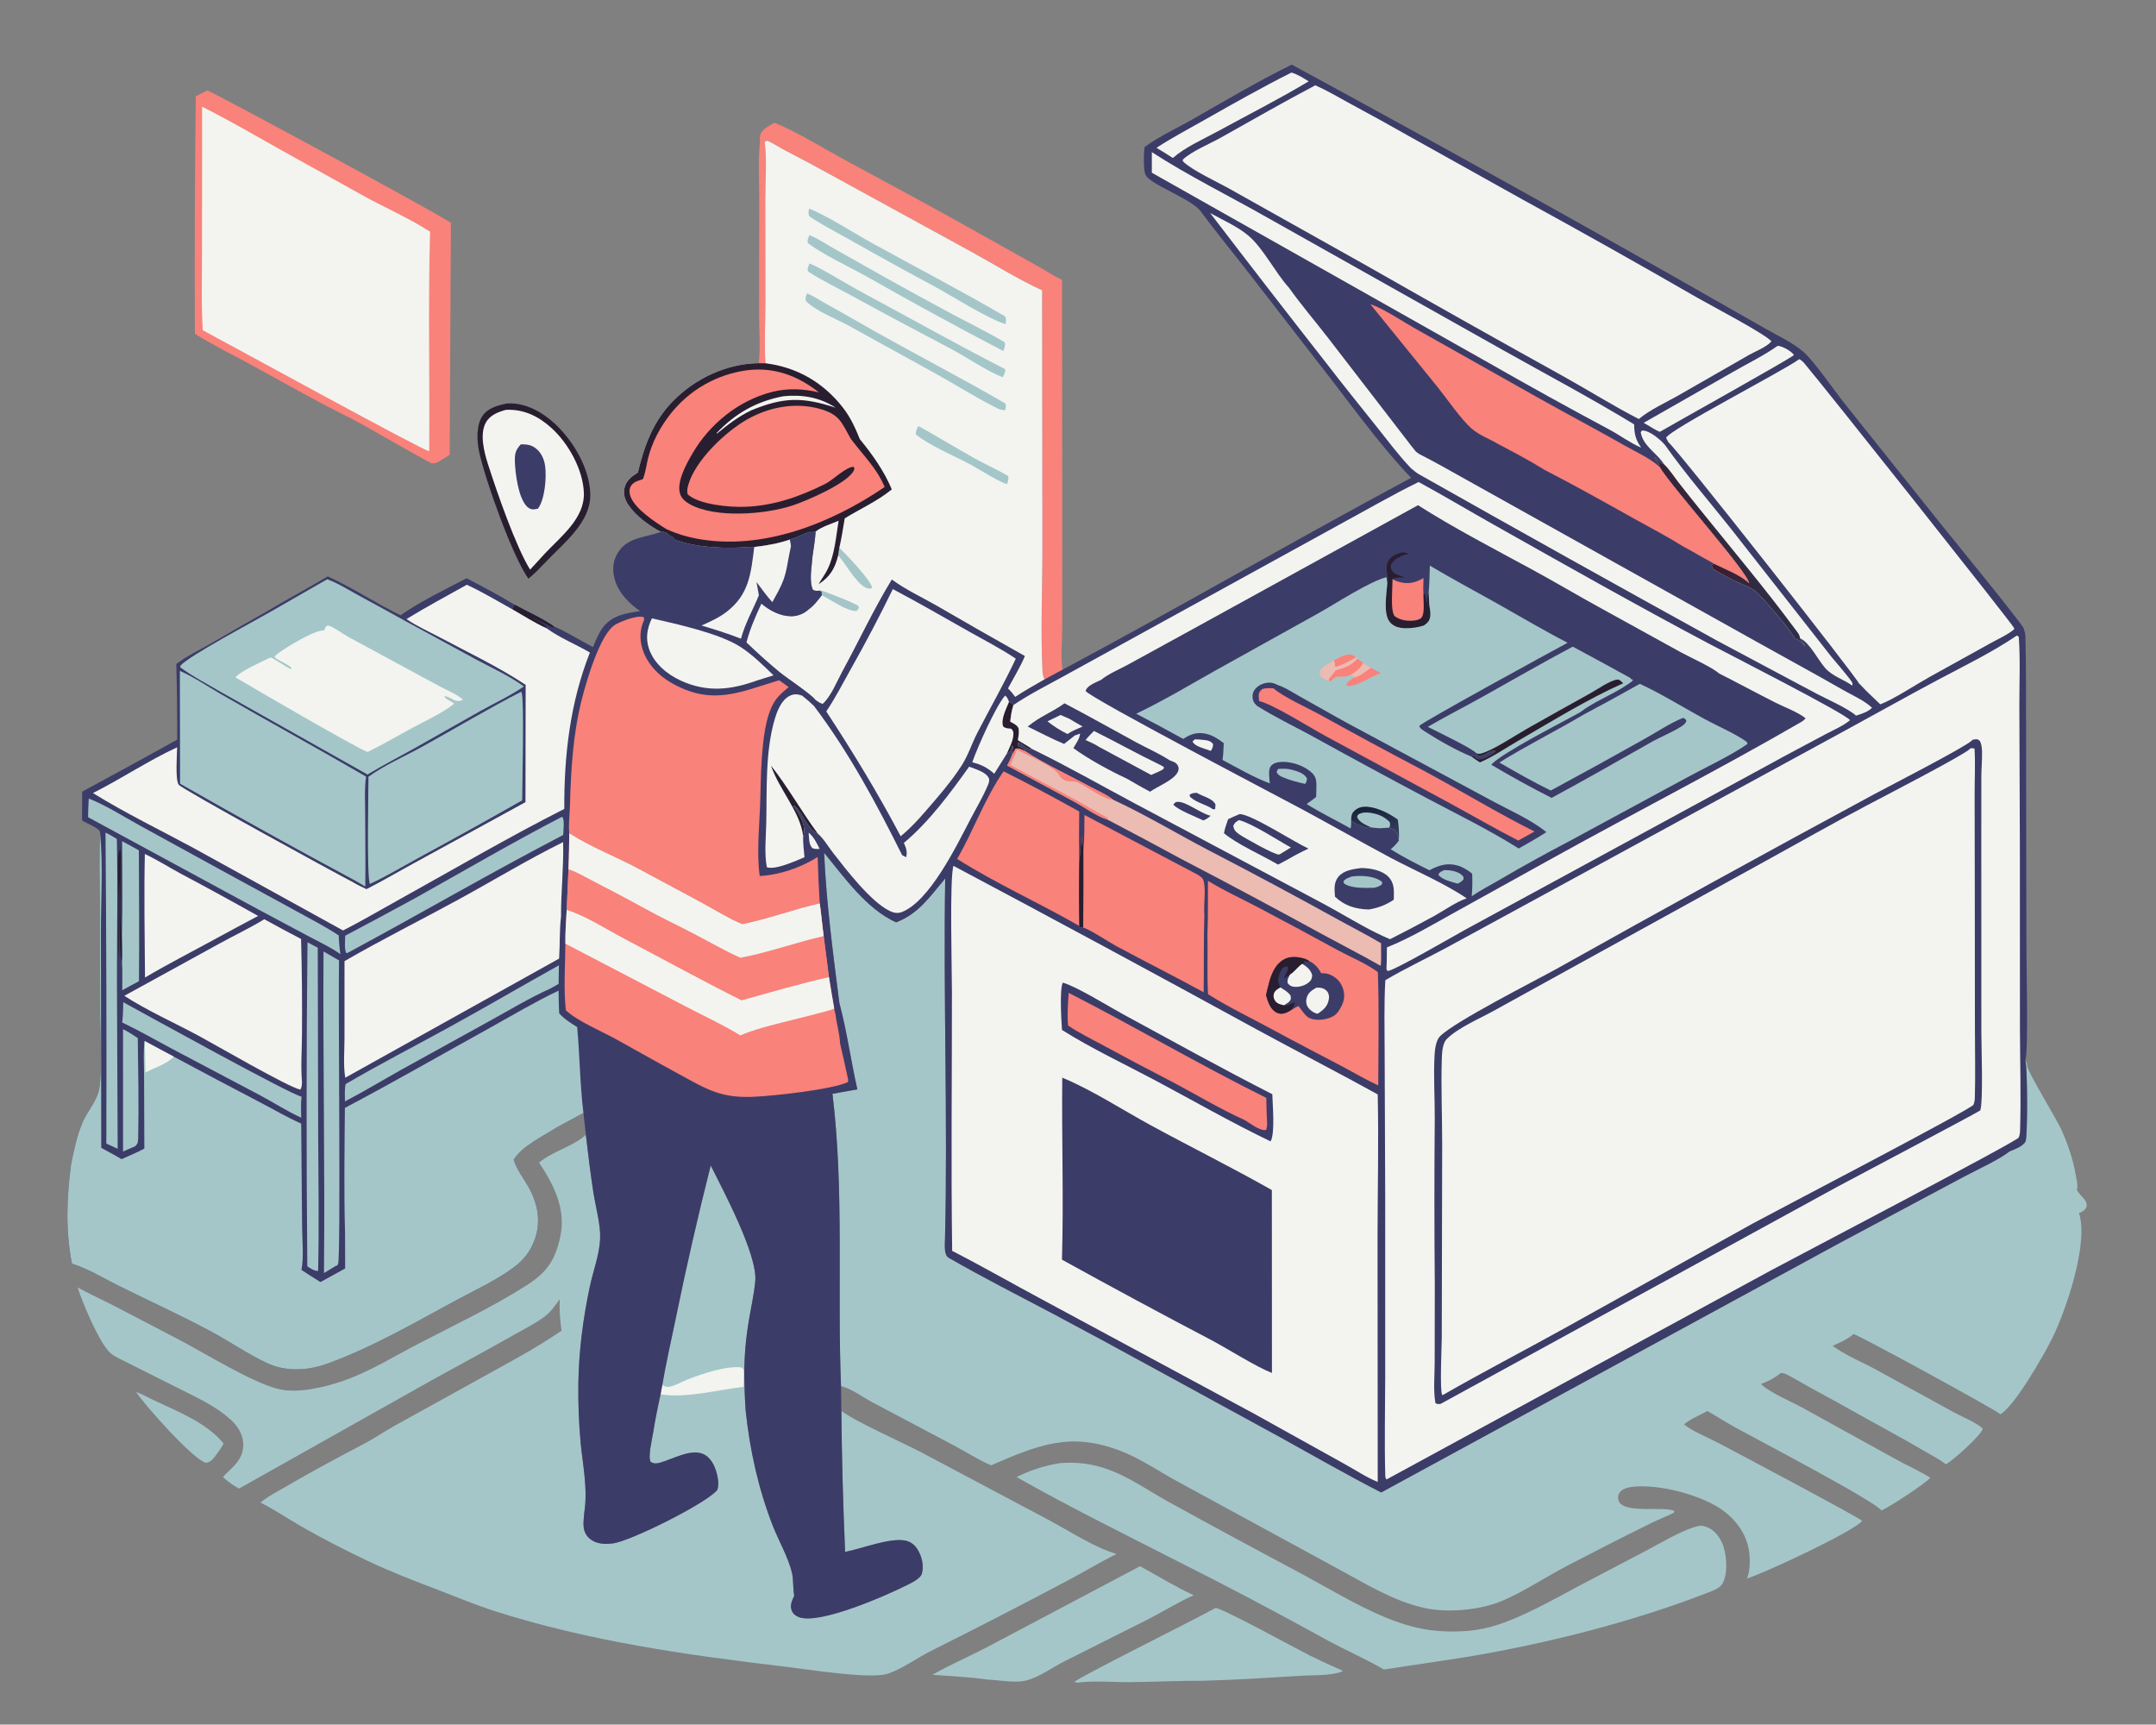 <svg xmlns="http://www.w3.org/2000/svg" viewBox="0 0 1024 819">
  <rect x="0" y="0" width="1024" height="819" fill="#808080" stroke="none"/>
  <path fill="#A4C6C9" d="M64.661 661.055c2.9.993 5.852 2.733 8.66 4.043 11.096 5.177 25.06 10.743 32.877 20.437-1.203 2.284-2.674 4.258-4.228 6.31-.122.154-.241.309-.366.46-1.112 1.343-2.112 2.153-3.865 2.339-6.135-1.593-29.194-27.551-33.079-33.589ZM577.293 763.632c2.768-.225 38.908 19.625 44.75 22.548q7.766 3.822 15.702 7.278l-.247.34c-5.768 2.171-14.182 1.644-20.425 2.046-15.345.99-30.575 1.925-45.948 2.354-11.542-.078-23.166.576-34.725.65-7.978.052-16.92-.802-24.738.258-.214.03-.427.063-.641.094l.585-.363c-.987.078-.51.085-1.435-.006 1.761-2.15 58.97-30.542 67.122-35.199ZM541.496 743.78c8.436 4.645 16.706 9.78 25.464 13.796-7.45 3.307-14.342 7.653-21.582 11.372l-40.087 20.148c-5.732 2.91-12.098 7.668-18.312 9.054-5.204 1.16-12.345-.262-17.772-.508-8.647-1.27-17.616-1.589-26.334-2.29 8.19-4.7 17.102-8.505 25.496-12.882L541.496 743.78Z"/>
  <path fill="#281E30" d="M240.437 191.654q.523-.046 1.047-.069c8.178-.331 16.254 4.222 22.055 9.638 8.742 8.159 16.49 21.162 16.823 33.39.363 13.322-12.571 23.247-20.98 32.089-2.712 2.816-5.37 5.652-8.41 8.121-7.542-10.526-20.394-46.521-23.354-60.05-1.112-5.084-1.554-12.75 1.536-17.258 2.556-3.73 7.115-4.966 11.282-5.86Z"/>
  <path fill="#F3F4EF" d="M240.36 194.623c8.445-.37 15.46 3.074 21.644 8.704 7.998 7.282 14.962 19.79 15.31 30.77.381 12.022-10.774 20.558-18.374 28.62l-7.162 7.8c-6.801-10.925-15.749-36.753-20.006-50.066-1.783-5.577-4.092-14.298-.991-19.81 2.017-3.586 5.834-5.018 9.579-6.018Z"/>
  <path fill="#3C3C68" d="M247.368 211.014c2.594.007 4.526.095 6.718 1.624 2.842 1.982 4.344 5.262 4.819 8.614.76 5.362-.094 15.852-3.392 20.286-.736.165-1.518.358-2.274.376-1.046.026-2.124-.562-2.861-1.269-4.232-4.054-5.717-16.092-5.85-21.874-.078-3.386.48-5.281 2.839-7.758Z"/>
  <path fill="#F9827A" d="M367.792 58.311c9.672 3.658 24.371 12.733 33.877 17.869 20.663 11.165 41.416 22.281 61.877 33.8l28.58 15.992c4.106 2.294 8.104 4.894 12.31 6.986l.072 133.961q.078 16.503-.032 33.006c-.039 5.823-.761 12.417.169 18.113q-4.262 2.353-8.558 4.643c-.678-1.505-.906-2.802-.982-4.452-.903-19.586.022-39.501-.014-59.123l-.133-121.247c-11.501-5.253-22.221-12.039-33.29-18.104L395.197 83.356q-11.133-6.195-22.471-12.006c-2.83-1.473-5.472-3.407-8.451-4.554l-1.062.592c1.088 8.853.268 18.415.27 27.365l.05 48.698c-.033 9.613-.537 19.469-.003 29.055l-3.155-.036c.841-7.301.139-15.464.148-22.854l.077-54.432c.024-9.115-.6-18.814.355-27.863-.11-2.217-.178-3.721 1.42-5.399 1.406-1.475 3.667-2.568 5.418-3.611Z"/>
  <path fill="#A4C6C9" d="M503.713 694.811c7.892-.536 14.639.223 22.135 2.862 10.45 3.678 19.801 10.406 29.476 15.742q31.355 17.234 62.952 34.021c12.646 6.817 25.291 14.53 38.509 20.148 7.003 2.976 15.039 5.608 22.59 6.558 9.103 1.145 19.662.919 28.53-1.503 13.883-3.792 29.602-12.883 42.414-19.691l32.21-16.91c7.058-3.706 14.512-8.314 22.08-10.799 2.136-.7 3.584-.892 5.752-.167 3.52 1.177 5.952 4.167 7.456 7.446 2.264 4.958 2.904 13.34.832 18.399-1.12 2.732-2.968 3.532-5.496 4.642-33.43 13.137-69.196 22.574-104.477 29.2-17.021 3.197-34.255 5.374-51.355 8.101-8.684-5.051-17.853-9.021-26.678-13.789q-36.151-19.985-73.073-38.506c-25.026-12.813-50.261-25.206-74.718-39.11 6.308-3.226 13.874-5.628 20.862-6.64Z"/>
  <path fill="#F9827A" d="M98.482 42.989c1.878.285 107.026 57.03 115.67 62.826l-.564 110.193c-1.916 1.244-3.911 2.392-5.863 3.582-.401.151-.559.226-1.018.317-.368.073-1.41.159-1.714.109-.906-.151-29.054-16.291-32.488-18.206-6.371-3.552-12.991-6.642-19.433-10.062-12.009-6.374-23.87-13.126-35.842-19.589-8.233-4.445-16.773-8.631-24.67-13.65q-.269-56.394.422-112.784l5.499-2.735Z"/>
  <path fill="#F3F4EF" d="M95.969 50.663c12.811 6.423 25.362 13.742 37.857 20.767l37.379 20.771c10.832 6.105 22.607 11.102 33.051 17.819-.95 34.699-.12 69.558-.398 104.28-2.505-.067-96.291-51.5-107.552-57.461-.787-13.122-.343-26.491-.354-39.638l.017-66.538Zm267.244 16.725 1.062-.592c2.979 1.148 5.622 3.082 8.451 4.554q11.338 5.811 22.471 12.006l66.47 36.399c11.069 6.065 21.789 12.851 33.29 18.104l.133 121.247c.037 19.622-.889 39.538.014 59.123.076 1.65.303 2.947.982 4.452-4.655 2.711-9.438 5.326-13.921 8.314-1.086-1.471-2.171-2.791-3.484-4.066 2.697-5.025 5.82-10.121 8.049-15.361q-21.129-11.87-42.089-24.038c-6.914-3.954-14.697-7.538-21.048-12.282-8.462 13.806-15.661 29.268-23.452 43.547-2.638 4.834-5.323 11.821-9.39 15.524-1.461-.393-2.402-1.134-3.596-2.041-1.771-2.518-13.53-10.309-16.979-13.135q-8.108-6.738-15.691-14.063c1.674-6.477 4.316-12.412 7.116-18.459 3.91 3.302 8.895 5.99 14.138 6.025q.572.001 1.141-.052.57-.053 1.131-.158.562-.106 1.111-.264.55-.158 1.082-.366.532-.209 1.042-.466.511-.258.995-.562t.938-.652q.454-.348.873-.737c2.612-1.842 4.35-4.267 6.297-6.765-.012-.543-.099-1.132-.152-1.675l-1.106-.438c-1.185.087-1.936.186-3.011-.442-1.894-4.342-.496-10.831-.216-15.51.576-4.041 1.246-8.091 1.537-12.165-1.118.327-1.755.363-2.882.234-3.162 1.001-6.305 2.774-9.41 3.623-5.498 1.91-11.12 2.849-16.882 3.535l-2.261-.022c-11.549.843-24.538.469-35.486-3.443-.374-1.286-2.093-1.538-2.952-2.411-.927-.942-1.438-1.09-2.69-1.339l-.956.01c-5.529-2.912-11.961-7.597-15.473-12.851-1.575-2.357-2.461-5.049-1.83-7.879.822-3.686 3.415-5.55 6.391-7.461 3.005-12.569 7.19-24.142 16.38-33.632 10.607-10.953 25.706-18.101 41.022-18.29l3.155.036c-.534-9.586-.03-19.442.003-29.055l-.05-48.698c-.002-8.95.818-18.512-.27-27.365Z"/>
  <path fill="#A4C6C9" d="M388.929 280.142c2.09.314 18.238 6.754 18.817 7.688.316.509.039.929-.094 1.462-.675.626-.651.92-1.636.85-4.403-.313-11.621-5.338-15.666-7.514-.012-.543-.099-1.132-.152-1.675l-1.106-.438-.162-.372Zm9.159-16.411.55-3.576c3.066 2.869 15.187 15.56 15.623 19.062-1.193.486-1.75.431-2.969-.107-4.626-2.042-9.578-11.344-13.205-15.379Zm38.091-61.426c9.026 4.97 17.784 10.408 26.79 15.409 5.219 2.898 10.744 5.276 15.85 8.363.375 1.585-.088 2.382-.567 3.917-5.949-2.334-11.761-6.377-17.409-9.418-8.338-4.489-18.387-8.467-25.858-14.222-.204-1.587.543-2.628 1.194-4.049Zm-51.914-103.24c7.975 3.01 21.958 12 30.15 16.502 20.953 11.518 42.282 22.621 62.931 34.662.667 1.172.383 2.387.326 3.713-8.247-2.452-24.921-13.018-33.211-17.562q-21.087-11.318-41.91-23.118c-6.048-3.433-12.398-6.623-18.163-10.513-.665-1.512-.388-2.086-.122-3.685Zm.199 26.074c4.777 1.676 17.676 9.744 23.029 12.618 23.257 12.487 46.318 25.46 69.796 37.514.458 1.337-.449 2.602-.997 3.882-7.073-2.605-17.159-9.531-24.279-13.29-16.01-8.454-31.983-16.897-47.856-25.615-6.758-3.712-13.98-7.114-20.41-11.343-.402-1.531.171-2.306.718-3.765Zm-1.198 14.154c3.1 1.282 6.181 3.361 9.138 4.989 8.181 4.502 16.236 9.228 24.384 13.789 20.143 11.275 40.706 21.942 60.67 33.512.63 1.086.153 2.027-.07 3.231-1.157-.099-2.314-.213-3.371-.734-10.078-4.97-19.77-11.191-29.623-16.646L403.28 154.766c-5.754-3.165-16.369-7.283-20.582-11.93-.259-1.535.062-2.098.568-3.543Zm1.175-27.637c4.086 1.586 8.21 4.434 12.051 6.609l24.303 13.69q15.842 8.843 31.83 17.418c8.187 4.346 16.566 8.458 24.565 13.142.458 1.461-.21 2.763-.628 4.211q-32.999-17.232-65.354-35.646c-8.311-4.626-20.153-10.094-27.512-15.619-.385-1.582.168-2.31.745-3.805Z"/>
  <path fill="#281E30" d="m360.374 172.47 3.155.036c15.028 1.883 27.49 9.116 36.811 21.065 3.563 4.568 5.892 9.621 8.021 14.968 6.066 7.429 11.452 14.978 15.205 23.869-6.797 5.597-14.926 9.154-22.362 13.763-.796 4.666-1.495 9.372-2.566 13.984l-.55 3.576c-1.514 6.222-3.859 10.197-9.326 13.72 1.403-2.408 3.12-4.676 4.336-7.181 3.378-6.956 3.968-15.4 5.198-22.964-3.499 1.473-7.888 2.78-10.896 5.09-1.118.327-1.755.363-2.882.234-3.162 1.001-6.305 2.774-9.41 3.623-5.498 1.91-11.12 2.849-16.882 3.535l-2.261-.022c-11.549.843-24.538.469-35.486-3.443-.374-1.286-2.093-1.538-2.952-2.411-.927-.942-1.438-1.09-2.69-1.339l-.956.01c-5.529-2.912-11.961-7.597-15.473-12.851-1.575-2.357-2.461-5.049-1.83-7.879.822-3.686 3.415-5.55 6.391-7.461 3.005-12.569 7.19-24.142 16.38-33.632 10.607-10.953 25.706-18.101 41.022-18.29Z"/>
  <path fill="#F3F4EF" d="M372.053 188.176c8.894-.916 17.378.506 24.889 5.458-15.857-5.182-24.697-5.088-40.152 1.242-6.157 2.966-11.182 6.83-16.407 11.154l.094-.478c8.889-9.338 18.905-14.972 31.577-17.377Z"/>
  <path fill="#F9827A" d="M316.518 251.286c-5.314-3.304-14.983-9.602-17.113-15.661-.511-1.454-.629-3.104.085-4.512 1.021-2.016 3.179-2.713 5.182-3.341.819-.256.705-.258.981-1.034 1.022-2.878 1.411-6.21 2.163-9.192 1.939-7.686 5.689-14.638 10.556-20.871q.836-1.068 1.723-2.094.886-1.026 1.822-2.008t1.919-1.917q.982-.934 2.01-1.82 1.027-.886 2.096-1.721 1.07-.834 2.178-1.616 1.108-.782 2.254-1.508t2.325-1.396q1.179-.67 2.39-1.281 1.21-.611 2.45-1.162 1.239-.552 2.503-1.042 1.265-.49 2.552-.919 1.286-.428 2.593-.793 1.306-.365 2.629-.665 1.322-.301 2.658-.537 1.335-.235 2.681-.406c12.778-1.492 23.892 2.726 33.812 10.562-7.39-1.782-15.097-2.097-22.498-.172-15.681 4.079-29.269 15.038-37.433 28.926-2.859 4.865-7.778 13.616-6.055 19.325.706 2.339 2.707 3.95 4.775 5.081 12.121 6.622 35.392 4.854 48.502.594 6.616-2.15 26.71-10.74 29.338-16.81.362-.835.184-.819-.103-1.602-3.476-.178-9.966 6.32-13.414 8.045-12.228 6.115-24.47 10.442-38.33 10.946-7.018.255-21.754-.982-27.105-5.91-.478-1.454-.169-2.987.236-4.426 3.283-11.689 17.683-25.328 27.947-31.151 10.482-5.946 23.022-8.332 34.751-4.971 9.207 2.638 10.095 6.332 14.43 14.018l.31.422c5.612 7.518 12.16 13.699 15.852 22.618-25.394 17.286-58.304 30.441-89.418 24.484q-3.684-.674-7.257-1.799-3.573-1.126-6.978-2.685Z"/>
  <path fill="#A4C6C9" d="M278.253 538.874c1.086 9.217 2.174 18.388 3.602 27.56 1.064 6.829 3.502 15.253 3.176 22.048-.355 7.417-3.361 15.285-4.894 22.561-3.227 15.314-5.178 30.123-5.442 45.805q-.203 14.278 1.096 28.497c1.022 10.35 3.166 20.528 1.989 30.939l-.236 1.746c-.169 2.218-.569 4.86-.337 7.071.245 2.331 1.242 4.322 3.095 5.782 3.069 2.42 6.965 2.534 10.689 2.088 8.462-1.014 44.883-19.25 49.711-25.425.658-2.072.498-4.134.084-6.239-.749-3.799-2.382-8.17-5.831-10.282-6.027-3.69-15.304 1.922-21.392 3.58-1.745.475-2.931.594-4.511-.325-1.422-2.42.668-10.781 1.12-13.702.996-6.198 2.214-12.302 3.573-18.43l.808-4.402c1.787-10.493 4.179-20.882 6.329-31.303q7.494-36.684 16.682-72.982c5.985 12.063 22.315 42.493 21.157 54.946-.588 6.316-2.065 12.74-3.1 19.009-1.389 8.404-2.11 16.662-2.124 25.18.064 5.754.254 11.46.649 17.201 2.024 18.958 5.946 36.838 12.83 54.618 2.641 6.82 7.631 15.622 9.181 22.518.795 3.542.385 7.289 1.068 10.89-1.048 2.378-2.193 4.489-1.15 7.109.613 1.538 1.93 2.514 3.447 3.07 9.789 3.581 41.203-10.186 51.132-15.179 2.09-1.052 6.545-3.111 7.21-5.546 1.053-3.86-.096-8.5-2.282-11.778-1.354-2.029-3.28-3.428-5.695-3.893-7.359-1.416-20.718 3.922-28.498 5.385q-1.466-33.488-1.785-67.006c5.327 4.451 29.544 15.314 37.718 19.594l60.774 32.257c9.6 5.122 21.998 13.218 32.218 16.113-7.841 3.912-15.27 8.469-23.018 12.531q-32.363 17.16-65.127 33.541c-6.772 3.388-13.448 8.476-20.61 10.839-8.337 2.75-38.861-2.226-48.825-3.394-46.281-5.423-93.062-12.085-137.591-26.306-9.332-2.98-18.334-6.771-27.475-10.27-11.192-4.283-22.148-8.469-32.994-13.622-10.54-5.007-21.254-10.438-31.366-16.26-6.572-3.783-12.811-8.002-19.577-11.467 3.732-3.113 8.29-5.308 12.468-7.77 12.143-7.156 24.503-13.679 36.96-20.255 4.774-2.521 9.262-5.602 13.966-8.257l36.674-20.278c14.418-8.132 29.286-15.638 42.922-25.051-.731-4.887-1.085-9.972-.887-14.91-2.31 3.258-4.464 6.33-7.75 8.667-4.704 3.347-10.132 6.02-15.159 8.88-12.134 6.905-24.409 13.466-36.628 20.202l-92.77 52.157c-2.824-1.599-5.27-3.251-7.634-5.487 2.682-3.069 6.147-5.45 8.113-9.121q.303-.567.55-1.162.246-.594.433-1.21.186-.616.312-1.246.126-.631.189-1.271.062-.64.062-1.283 0-.643-.063-1.283-.064-.641-.19-1.271-.126-.631-.313-1.246c-.994-3.304-3.072-6.005-5.592-8.301-7.146-6.51-16.404-10.568-24.93-14.898L56.149 644.931c-1.778-.911-3.403-1.88-4.731-3.41-5.045-5.814-12.107-22.574-14.564-30.122 5.326 2.972 10.921 5.446 16.349 8.226l31.712 16.528c12.396 6.469 35.158 20.659 47.539 23.547 9.241 2.154 21.924-.947 30.688-3.986 12.485-4.328 23.861-11.488 35.53-17.553 16.982-8.826 34.79-17.19 50.937-27.434 9.799-6.216 13.992-11.78 16.476-23.314 2.861-13.283-2.978-24.546-10.048-35.317 6.528-5.474 16.611-7.802 22.215-13.222Z"/>
  <path fill="#F3F4EF" d="M314.551 657.746c.95.482 1.956 1.016 3.055.873 2.712-.354 6.267-2.431 8.87-3.47 6.414-2.561 19.142-6.842 25.838-5.712 1.129.993.859 1.606.954 3.066l-.136 6.078c-11.705 1.406-28.05 5.614-39.389 3.566l.808-4.402Z"/>
  <path fill="#A4C6C9" d="M391.422 404.993c9.76 11.833 19.913 26.494 34.194 33.043 10.884-4.244 16.109-12.358 23.318-20.858-.954 57.001 1.284 114.115-.101 171.099-.026 2.224-.35 5.138.402 7.24.359 1.005.737 1.445 1.635 1.961 16.076 9.233 32.79 17.714 49.19 26.374q24.288 12.918 48.405 26.155l59.517 32.502c15.958 8.821 31.79 17.938 48.025 26.244L873.824 590.251l58.792-31.358c5.864-3.163 17.016-8.195 21.8-12.106 2.448-.98 5.64-2.115 7.32-4.201.096-.179.2-.354.288-.537 1.056-2.118.992-35.013-.088-38.445.696 1.05.824 1.438.896 2.685.152 2.606 13.776 24.901 16.008 29.729 3.168 6.857 5.816 14.683 7.064 22.142.312 1.882 1.168 5.134.48 6.928l.272.419c.72 1.1 1.424 2.002 2.352 2.936 1.024 1.033 2.048 2.25 2.08 3.788.016.715-.28 1.465-.752 2.014-.72.832-1.904 1.488-2.912 1.853 4.752 14.243-6.24 46.472-12.808 59.622-3.992 8.008-17.528 31.714-24.48 35.906-2.112-2.034-67.568-37.794-69.808-38.09-2.744 2.428-6.568 4.118-9.912 5.594 5.888 4.401 13.696 7.568 20.208 11.083l37.608 20.626c3.272 1.765 11.448 5.221 13.464 7.673-.632 3.049-13.872 14.692-16.8 16.466-.208.126-.56.281-.768.375-2.96-2.396-6.664-4.21-9.952-6.141-8.8-5.162-17.712-9.996-26.632-14.935q-14.32-8.048-28.768-15.875c-3.568-1.943-7.152-4.221-10.808-5.967-.696-.333-1.448-.355-2.208-.409-2.216 2.044-6.512 4.302-9.4 5.181 3.424 3.743 14.648 8.554 19.712 11.311l44.192 24.386c5.36 2.986 11.384 5.609 16.528 8.87-2 2.558-19.416 13.954-23.2 15.561-2.592-4.256-61.4-34.992-69.424-39.449-4.488-2.487-8.792-5.277-13.248-7.812-3.552 2.007-7.944 3.735-11.066 6.315 2.818 2.755 12.546 6.883 16.394 8.912 8.28 4.363 66.816 35.406 68.144 36.918-2.856 4.565-47.032 25.186-54.712 27.426 1.472-2.954 1.544-8.539 1.208-11.806-.848-8.048-5.272-14.781-11.52-19.753-9.944-7.912-31.914-13.713-44.602-11.91-1.875.266-4.411.979-5.522 2.658q-.13.194-.238.402-.109.207-.194.426-.086.218-.147.443-.062.226-.099.458-.038.231-.05.465-.012.234.001.468.012.234.05.465.038.231.1.457c1.895 6.763 21.446 2.689 26.55 5.114l-.162.826c-3.57 1.81-7.346 3.239-10.947 5.015-13.425 6.619-26.849 13.472-40.116 20.398-10.175 5.313-19.773 11.863-30.334 16.382-10.537 4.508-26.121 5.936-37.293 3.435-14.782-3.309-27.896-11.567-41.086-18.666l-75.466-41.067c-8.985-4.806-17.458-10.803-26.952-14.567-24.288-9.629-39.766-3.059-62.124 6.575-5.918-2.465-11.626-6.208-17.307-9.222l-39.323-20.82c-4.466-2.381-9.802-6.426-14.666-7.575-1.841-46.298 1.55-92.663-4.056-138.808l11.818-2.106c-3.071-13.55-4.976-27.738-8.558-41.109-3.009-23.797-6.181-47.226-7.222-71.229Z"/>
  <path fill="#3C3C68" d="M613.52 30.691q93.721 50.818 186.437 103.449l38.267 21.792c5.952 3.421 13.408 6.797 18.52 11.35 4.928 4.377 14.376 18.056 19.12 24.046l46.52 58.256c4.12 5.11 37.752 46.216 38.824 48.901.096.239.104.504.152.756.48 1.181.584 2.03.616 3.303.424 15.694.232 31.466.304 47.167l.168 100.422c0 8.572 1.008 48.882-.512 53.473 1.08 3.432 1.144 36.327.088 38.445-.088.182-.192.358-.288.537-1.68 2.086-4.872 3.221-7.32 4.201-4.784 3.911-15.936 8.943-21.8 12.106l-58.792 31.358-217.817 118.502c-16.234-8.306-32.067-17.423-48.025-26.244l-59.517-32.502q-24.116-13.237-48.405-26.155c-16.401-8.66-33.114-17.142-49.19-26.374-.898-.516-1.276-.956-1.635-1.961-.751-2.102-.427-5.016-.402-7.24 1.385-56.984-.853-114.098.101-171.099-7.21 8.501-12.434 16.614-23.318 20.858-14.282-6.55-24.434-21.21-34.194-33.043 1.041 24.002 4.213 47.432 7.222 71.229 3.582 13.371 5.486 27.559 8.558 41.109l-11.818 2.106c5.606 46.145 2.215 92.51 4.056 138.808l.162 11.739q.319 33.518 1.785 67.006c7.78-1.463 21.139-6.801 28.498-5.385 2.415.465 4.342 1.864 5.695 3.893 2.186 3.278 3.335 7.918 2.282 11.778-.665 2.435-5.119 4.494-7.21 5.546-9.929 4.993-41.343 18.76-51.132 15.179-1.518-.555-2.834-1.531-3.447-3.07-1.043-2.62.102-4.73 1.15-7.109-.683-3.602-.273-7.348-1.068-10.89-1.55-6.896-6.54-15.698-9.181-22.518-6.884-17.779-10.806-35.66-12.83-54.618-.394-5.741-.585-11.446-.649-17.201.014-8.518.735-16.776 2.124-25.18 1.035-6.269 2.512-12.693 3.1-19.009 1.158-12.453-15.172-42.882-21.157-54.946q-9.188 36.298-16.682 72.982c-2.15 10.422-4.542 20.81-6.329 31.303l-.808 4.402c-1.358 6.127-2.577 12.232-3.573 18.43-.452 2.922-2.542 11.282-1.12 13.702 1.58.918 2.766.8 4.511.325 6.088-1.658 15.365-7.27 21.392-3.58 3.45 2.112 5.082 6.483 5.831 10.282.414 2.106.574 4.167-.084 6.239-4.828 6.174-41.25 24.411-49.711 25.425-3.724.446-7.62.332-10.689-2.088-1.853-1.461-2.85-3.451-3.095-5.782-.232-2.211.168-4.853.337-7.071l.236-1.746c1.178-10.411-.967-20.59-1.989-30.939q-1.299-14.219-1.096-28.497c.265-15.682 2.215-30.491 5.442-45.805 1.534-7.276 4.539-15.144 4.894-22.561.326-6.795-2.112-15.219-3.176-22.048-1.428-9.172-2.516-18.343-3.602-27.56l-1.152-10.338-12.971 7.011c-6.307 4.107-16.248 8.771-20.175 15.215l.243.704c1.462 4.134 4.05 7.549 6.261 11.294 5.228 8.86 6.987 18.488 2.597 28.11q-.675 1.486-1.523 2.882-.848 1.395-1.857 2.68-1.008 1.284-2.162 2.438-1.154 1.155-2.438 2.164c-8.299 6.504-18.882 11.29-28.179 16.313-19.754 10.673-40.206 22.561-61.356 30.224-9.239 3.347-19.71 4-28.781-.27-9.329-4.391-17.974-10.434-27.08-15.282-14.018-7.462-28.519-14.086-42.746-21.128-7.311-3.618-14.956-8.374-22.753-10.77-3.115-15.692-2.501-31.314-.435-47.061 1.32-6.6 2.811-13.846 5.467-20.039 2.332-5.44 7.077-10.377 7.975-16.312 1.379-9.119.444-24.306.392-34.146l-.17-55.388c-.014-10.374-.387-20.894.156-31.25.037-.502.045-.23-.101-.91-.376-1.745-6.353-4.017-8.109-5.175l-.402-.271.076-13.626q22.632-12.207 45.126-24.667.059-17.969-.426-35.93c4.911-3.785 11.006-6.653 16.394-9.731q13.386-7.822 26.892-15.431c9.442-5.668 19.19-10.799 28.638-16.462 11.821 5.379 22.859 12.782 34.587 18.47 9.723-6.778 20.887-12.077 31.373-17.586 7.678 4.019 15.447 8.058 22.832 12.597 6.026 3.289 13.048 6.324 18.618 10.257 6.342 2.707 12.408 6.667 18.576 9.834 1.302-3.072 2.508-6.298 4.482-9.007 4.448-6.106 10.944-7.037 17.894-8.074-4.927-3.441-9.442-7.833-11.572-13.583-1.501-4.048-1.729-8.654.179-12.617 4.266-8.854 12.879-8.477 20.838-11.273.142-.05.282-.102.423-.154l.956-.01c1.252.249 1.763.397 2.69 1.339.859.873 2.578 1.126 2.952 2.411 10.947 3.912 23.937 4.286 35.486 3.443l2.261.022c5.762-.686 11.385-1.625 16.882-3.535 3.105-.85 6.247-2.622 9.41-3.623 1.126.129 1.763.093 2.882-.234-.291 4.074-.961 8.124-1.537 12.165-.28 4.679-1.678 11.169.216 15.51 1.075.629 1.826.53 3.011.442l1.106.438c.053.543.14 1.132.152 1.675-1.946 2.498-3.685 4.922-6.297 6.765q-.419.389-.873.737-.454.348-.938.652-.484.304-.995.562-.51.257-1.042.466-.532.209-1.082.366-.55.158-1.111.264-.562.106-1.131.158-.569.053-1.141.052c-5.243-.034-10.229-2.722-14.138-6.025-2.8 6.047-5.442 11.982-7.116 18.459q7.583 7.325 15.691 14.063c3.449 2.826 15.208 10.617 16.979 13.135 1.194.906 2.135 1.648 3.596 2.041 4.066-3.703 6.752-10.69 9.39-15.524 7.791-14.279 14.99-29.742 23.452-43.547 6.351 4.744 14.134 8.327 21.048 12.282q20.96 12.167 42.089 24.038c-2.229 5.24-5.352 10.336-8.049 15.361 1.313 1.274 2.398 2.594 3.484 4.066 4.482-2.988 9.266-5.603 13.921-8.314q4.296-2.29 8.558-4.643c55.558-29.676 110.038-61.387 165.565-91.136-14.653-15.174-29.638-36.209-42.836-53.036l-35.344-45.617c-7.246-9.314-14.763-18.41-21.766-27.91-4.436-6.016-24.51-12.903-26.224-17.394-.929-2.433-.771-7.478-.708-10.114.025-1.021.157-2.039.325-3.045 6.721-4.939 14.871-8.671 22.139-12.795C581.513 48.071 597.3 38.64 613.52 30.691Z"/>
  <path fill="#F3F4EF" d="M384.079 395.433c2.425 2.023 3.848 4.896 5.191 7.69-1.306.098-2.189.127-3.426-.332-1.775-1.794-1.557-4.961-1.766-7.358Zm183.386-44.318c1.357 0 2.705.119 4.054.26 1.94.203 3.309.35 4.595 1.922.107 1.547-.294 1.972-1.015 3.313l-1.796-.63c-2.069-.736-5.893-1.669-6.907-3.797l1.07-1.068Z"/>
  <path fill="#281E30" d="M244.443 287.201c6.026 3.289 13.048 6.324 18.618 10.257l-.262.637c-3.581-1.538-6.912-3.49-10.549-4.918 2.338 1.299 4.932 2.514 7.068 4.114l.296 1.085c-5.536-2.481-10.862-5.916-16.133-8.937l.962-2.237Z"/>
  <path fill="#A4C6C9" d="M686.051 413.182c2.634.012 6.526.57 8.489 2.574.719.734.608.994.527 1.934-.898.927-1.538 1.394-2.701 1.954-2.616-.765-7.752-1.92-9.192-4.276.614-1.419 1.518-1.519 2.877-2.186Zm-79.038-48.006c2.306-.173 4.361-.221 6.63.401 2.57.703 5.675 1.582 7.09 4.02-.077 1.334-.127 1.566-.855 2.679-3.421-.779-7.055-1.667-10.288-3.047-1.401-.598-2.654-1.161-3.262-2.638l.684-1.415Z"/>
  <path fill="#281E30" d="M57.956 456.99c-1.711-2.614-1.105-34.045-1.213-39.267-.943 12.414.037 25.146-.401 37.621-.538-10.685-.232-21.444-.182-32.142.025-5.273-.404-10.74-.073-15.981.091-1.438.351-2.798 1.034-4.074.562 3.27.292 6.819.308 10.141.049 9.881-.763 20.634.397 30.382l.098.766c.052 4.169.248 8.391.033 12.554ZM658.608 271.092c-.025-1.638-.018-3.183.775-4.665 1.422-2.661 4.231-3.408 6.913-4.17 1.049.189 1.777.311 2.703.875-.877.187-1.894.298-2.715.646-2.519 1.118-4.612 2.066-5.781 4.747.073 1.429.259 2.356 1.38 3.37 1.302 1.178 3.654 1.715 5.308 2.259-1.898.321-4.28-.141-5.816.865.118 4.325-1.127 14.12.91 17.484 2.561 2.03 6.127 2.53 9.32 2.174 1.063-.118 2.893-.482 3.569-1.402 1.722-2.344.705-8.716.901-11.668 1.571.93.689 3.374 1.89 4.775l-.359-.865.304.741c0-1.196-.226-3.18.366-4.236.084-.15.18-.294.27-.44l.273 5.487c.378 2.711 1.284 5.946-.579 8.29-.551.694-1.305 1.216-2.024 1.72-2.866.866-5.625 1.311-8.627 1.262-2.711-.046-5.454-.617-7.327-2.741-3.514-3.981-1.64-13.639-1.338-18.664.458-1.989.038-3.886-.317-5.846Z"/>
  <path fill="#F9827A" d="M661.375 275.02c1.141.683 2.314 1.129 3.604 1.451 4.188 1.045 7.503.167 11.128-1.966-.051 2.341-.227 4.773-.032 7.103-.196 2.952.822 9.324-.901 11.668-.676.919-2.506 1.284-3.569 1.402-3.193.355-6.759-.145-9.32-2.174-2.038-3.364-.792-13.159-.91-17.484Z"/>
  <path fill="#A4C6C9" d="M58.432 488.755c2.427 1.134 4.729 2.788 7.001 4.215.207 15.706.543 31.53.193 47.231-.043 1.938.012 2.774-1.44 4.154l-5.745 2.488-.009-58.088Z"/>
  <path fill="#F3F4EF" d="M461.78 362.002c2.502-7.228 11.064-26.39 15.542-31.636 1.118.604 1.438 1.831 1.921 2.939.954.358 1.39.805 2.099 1.506-.863 2.638-1.218 5.152-1.505 7.906 1.504.774 2.813 1.349 3.807 2.787.623 2.035.062 3.947-.142 6.013 2.316 1.423 4.73 2.78 6.968 4.317-.123-.004-.247-.005-.37-.012-2.228-.125-3.584-1.368-5.212-2.762l-1.451-.189-.087 1.291c1.283.678 2.977 1.082 3.67 2.35l-.125.262c-1.49-.629-2.867-1.559-4.47-1.215-.715.998-1.218 1.957-1.721 3.075-.398-1.658.777-2.74.185-4.473l-.181-.036c-.087.538-.101.752-.308 1.311-.491 1.321-.956 1.906-2.198 2.457q-3.021 4.757-5.977 9.554c-3.485-3.02-5.972-4.276-10.445-5.446Z"/>
  <path fill="#281E30" d="M479.243 333.305c.954.358 1.39.805 2.099 1.506-.863 2.638-1.218 5.152-1.505 7.906 1.504.774 2.813 1.349 3.807 2.787.623 2.035.062 3.947-.142 6.013 2.316 1.423 4.73 2.78 6.968 4.317-.123-.004-.247-.005-.37-.012-2.228-.125-3.584-1.368-5.212-2.762l-1.451-.189-.087 1.291c1.283.678 2.977 1.082 3.67 2.35l-.125.262c-1.49-.629-2.867-1.559-4.47-1.215-.715.998-1.218 1.957-1.721 3.075-.398-1.658.777-2.74.185-4.473l-.181-.036c-.087.538-.101.752-.308 1.311-.491 1.321-.956 1.906-2.198 2.457 1.23-2.793 3.033-6.08 3.121-9.181.038-1.31-.161-1.754-1.063-2.661-1.414-.14-2.728-.086-3.825-1.102-1.151-3.518 1.519-8.347 2.809-11.646Z"/>
  <path fill="#A4C6C9" d="m57.993 399.46 7.957 4.357c.063 20.708.252 41.439.049 62.145-2.645 1.432-5.332 2.815-7.936 4.318-.011-4.394.175-8.912-.107-13.29.216-4.163.019-8.386-.033-12.554.404-14.966.089-30.003.07-44.976Z"/>
  <path fill="#F3F4EF" d="M844.224 164.287c.4-.01.496-.033.944.073 2.112.49 5.648 2.427 6.88 4.229-.896 1.299-56.877 32.472-63.689 36.482-2.494-.937-5.266-3.009-7.71-4.262l42.854-24.418c6.808-3.911 14.328-7.57 20.72-12.104ZM613.339 34.473c2.962.778 5.636 2.581 8.226 4.151-14 8.401-28.79 15.883-43.14 23.716-7.024 3.834-15.361 7.43-21.386 12.696-2.534-1.696-5.162-3.253-7.766-4.838 7.354-4.801 15.266-8.962 22.902-13.3 13.528-7.684 27.266-15.43 41.163-22.426ZM375.11 256.254c.226 1.07.494 2.132.543 3.227l-.099.445c-2.572 11.915-1.546 13.43-7.945 24.591l-.784 1.427c-2.772-2.922-5.038-6.368-7.523-9.54l1.131 6.322c-2.864 6.967-6.526 13.24-8.501 20.595-6.158-2.422-12.402-4.374-18.738-6.272 4.146-1.851 8.205-3.663 11.838-6.442 10.779-8.248 11.626-18.226 13.195-30.818 5.762-.686 11.385-1.625 16.882-3.535Z"/>
  <path fill="#A4C6C9" d="M50.118 395.415c1.884.816 3.624 1.964 5.382 3.018.438 22.338.045 44.729.034 67.074l.355 80.054-5.386-2.479q.222-73.834-.385-147.667Zm95.924 52.074 4.875 2.581.2 88.081c.096 21.786.466 43.615-.023 65.396-1.886.11-3.582-1.205-5.135-2.13-.463-51.254-.466-102.678.083-153.927ZM58.547 475.962c9.73 5.29 80.391 44.399 84.679 44.812-.426 3.241-.176 6.732-.177 10.006-6.645-2.996-12.982-7.155-19.44-10.58l-41.836-22.094c-7.894-4.19-15.678-8.695-23.741-12.547.423-3.194.455-6.382.514-9.598Zm105.602 38.87c16.146-9.47 32.882-18.032 49.282-27.059 17.429-9.594 34.65-19.643 52.026-29.35l-.136 8.834-3.922 2.201c-9.776 4.379-19.223 10.098-28.612 15.266L190.981 507.8c-9.044 5.074-17.966 10.451-27.146 15.268.005-2.651-.256-5.657.314-8.236ZM266.702 388l.506.089c.978 1.765.344 6.31.29 8.44-34.562 17.974-68.326 37.67-102.649 56.13l-.518-.236c-.829-2.222-.392-5.641-.376-8.045q16.609-8.78 33.101-17.778c23.168-12.941 46.089-26.37 69.645-38.599Zm-113.051 63.836q3.71 2.096 7.376 4.27c-.471 16.777.907 140.865-.454 144.194-.305.745-.57.666-1.264.981l-5.44 3.298c.509-50.912-.529-101.831-.218-152.743ZM42.148 379.215c8.273 3.281 16.32 8.45 24.112 12.745l38.377 21.053 37.486 20.443c6.29 3.477 12.759 6.8 18.749 10.774.089 3.022.359 5.915.814 8.904-4.485-3.214-9.772-5.656-14.646-8.254l-24.47-13.046-80.712-43.734c-.028-2.959.162-5.929.291-8.886Z"/>
  <path fill="#F3F4EF" d="M309.626 293.657c11.646 2.657 31.883 7.077 41.858 13.433 5.842 3.721 10.958 8.834 15.923 13.624l-7.549 2.344c-12.632 4.578-23.955 5.946-36.587.126-6.462-2.977-12.573-8.048-14.986-14.943-1.761-5.034-.954-9.895 1.34-14.584Zm480.748-73.159c-3.321-5.327-10.055-8.609-11.106-15.242l.565-.769c.194-.002.388-.015.582-.008 3.283.124 8.469 4.507 10.45 6.954 9.678 13.663 20.854 26.578 31.286 39.694l47.712 60.809c1.48 1.887 9.544 10.994 9.952 12.523.096.366-.04.757-.064 1.135-4.144-2.978-9.288-4.37-12.784-8.251-3.384-3.749-7.528-12.308-12.016-14.217.712 1.222 1.328 2.293 2.352 3.279l-.096.438c-1.328-1.446-2.672-3.108-4.68-3.513-1.096-2.958-16.176-20.773-18.992-22.74-2.752-1.922-6.336-3.146-9.376-4.628-3.552-1.734-6.984-3.718-10.432-5.661l-.8-1.883 1.08-.762c5.064 2.514 12.704 5.353 16.72 9.302-.656-5.372-36.656-45.456-42.619-55.342.218-1.938-1.793-2.549-1.913-4.425 1.041 1.062 2.106 2.307 3.455 2.973.238.118.482.222.722.334Z"/>
  <defs>
    <linearGradient id="a" x1="1015.483" x2="1032.052" y1="334.868" y2="323.814" gradientUnits="userSpaceOnUse">
      <stop offset="0" stop-color="#3B1C2C"/>
      <stop offset="1" stop-color="#2E2F49"/>
    </linearGradient>
  </defs>
  <path fill="url(#a)" d="M985.136 277.02c.272-2.423-2.241-3.186-2.391-5.531 1.301 1.328 2.632 2.884 4.319 3.716.297.147.602.278.903.417 3.186 3.043 5.773 7.155 8.484 10.664q6.789 8.706 13.749 17.273c18.57 23.064 37.88 45.964 55.46 69.785 1.38 1.868 2.77 3.238 3.03 5.565.89 1.527 1.66 2.866 2.94 4.099l-.12.547c-1.66-1.807-3.34-3.885-5.85-4.391-1.37-3.697-20.22-25.966-23.74-28.425-3.44-2.403-7.92-3.932-11.72-5.785-4.44-2.167-8.73-4.647-13.04-7.076l-1-2.354 1.35-.953c6.33 3.142 15.88 6.691 20.9 11.627-.82-6.715-45.82-56.82-53.274-69.178Z" transform="scale(.8)"/>
  <path fill="#F3F4EF" d="M68.799 405.55c5.875 2.787 11.605 6.414 17.353 9.516q18.343 9.739 36.447 19.915-9.89 5.214-19.702 10.574c-11.323 6.21-22.916 12.097-34.027 18.668-.12-19.531-.522-39.149-.071-58.674Z"/>
  <path fill="#ECBBB2" d="M480.703 358.634c.502-1.118 1.006-2.078 1.721-3.075 1.603-.344 2.98.586 4.47 1.215 9.887 6.402 21.099 11.53 31.48 17.15 3.277 1.774 7.358 3.489 10.228 5.827 15.354 7.086 30.127 16.029 45.135 23.882q31.212 16.162 61.967 33.177c6.728 3.722 13.61 7.206 20.227 11.122-.007 3.458.16 7.014-.096 10.461l-.274.186c-9.01-5.138-18.31-9.874-27.423-14.839q-33.364-18.247-67.094-35.809-17.43-9.482-35.014-18.674c-5.174-1.619-10.681-5.718-15.497-8.367L478.365 363.54c.899-1.607 1.632-3.206 2.338-4.906Z"/>
  <path fill="#F9827A" d="M480.703 358.634c.502-1.118 1.006-2.078 1.721-3.075 1.603-.344 2.98.586 4.47 1.215 9.887 6.402 21.099 11.53 31.48 17.15 3.277 1.774 7.358 3.489 10.228 5.827-3.156.542-12.962-6.45-16.556-8.116-2.299-1.065-5.009.039-7.22-1.59-.85-.626-1.514-1.508-2.066-2.394-2.172-3.491-15.29-9.42-19.727-11.547-1.058 2.37-2.078 4.767-3.197 7.107 9.778 5.476 19.797 10.537 29.65 15.879 5.574 3.022 10.992 6.379 16.598 9.319l-.054.846c-5.174-1.619-10.681-5.718-15.497-8.367L478.365 363.54c.899-1.607 1.632-3.206 2.338-4.906Z"/>
  <path fill="#F3F4EF" d="M547.074 72.261c17.338 11.206 36.295 20.558 54.28 30.752l113.174 63.634c20.547 11.522 41.497 22.646 61.613 34.898.077 4.708.68 7.216 3.371 11.056-5.316-2.257-10.134-5.927-15.238-8.647q-28.832-15.405-57.206-31.639l-160.004-90.296.01-9.758Z"/>
  <path fill="#F9827A" d="M476.668 366.314c12.094 6.019 24.096 12.507 35.907 19.062q-.175 12.225-.006 24.45-.234 14.954.036 29.908c-19.085-11.01-39.382-20.039-58.016-31.833 7.846-13.521 13.11-28.758 22.078-41.587Z"/>
  <path fill="#F9827A" d="m515.065 387.028 53.872 28.407c1.744 1.21 2.554 1.54 2.922 3.764.829 5.004-.268 10.197.157 15.257-.399 12.254-.15 24.515-.321 36.772-13.795-7.534-27.834-14.567-41.659-22.019-2.933-1.582-13.013-8.165-15.58-8.684l-1.442-.044-.407-.746q-.27-14.954-.036-29.908c.302-3.95.896-7.914.79-11.879l-.018-.574c.471 1.624.341 3.281.318 4.957l.472-5.539q.175 3.518.43 7.032c.545-5.551.434-11.218.503-16.795Z"/>
  <path fill="#281E30" d="M512.57 409.826c.302-3.95.896-7.914.79-11.879l-.018-.574c.471 1.624.341 3.281.318 4.957l.472-5.539q.175 3.518.43 7.032.072 18.351-.106 36.702l-1.442-.044-.407-.746q-.27-14.954-.036-29.908Z"/>
  <path fill="#F3F4EF" d="M574.762 101.159c5.865 3.257 12.994 6.399 18.108 10.695 7.026 5.902 12.608 17.25 19.008 24.42l.299.33c5.77 8.122 12.337 15.796 18.454 23.671l37.162 48.212c1.544 2.033 3.086 4.058 4.72 6.022l1.625 1.15q5.422 2.743 10.726 5.706l152.143 84.905c12.776 7.145 25.64 14.102 38.344 21.389 4.256 2.444 10.312 5.098 13.776 8.449-1.744 1.883-5.176 3.001-7.6 3.743-4.056-3.602-13.648-7.704-18.784-10.441l-46.592-24.822q-71.146-39.215-141.876-79.173c-1.442-.738-2.77-1.971-4.053-2.966-5.945-6.215-11.118-13.217-16.486-19.929-7.876-9.846-15.773-19.64-23.465-29.633q-27.972-35.696-55.51-71.727ZM125.529 436.542q8.672 4.802 17.465 9.378.598 22.348.434 44.704c-.015 7.643-.65 15.787.002 23.369-.082 1.278-.044 2.377-.81 3.466-5.818-1.215-40.45-21.363-48.342-25.601-11.614-6.238-24.175-11.819-35.24-18.942l45.496-24.989c6.942-3.798 14.261-7.261 20.994-11.386Z"/>
  <path fill="#A4C6C9" d="m247.432 328.552.329.295c1.266 3.829.282 44.084.246 51.237q-24.606 13.976-49.486 27.461c-7.546 4.107-15.02 8.635-22.821 12.233-1.566-2.39-.701-44.834-.689-50.906 7.55-5.51 17.518-9.82 25.779-14.407 15.554-8.634 30.824-17.756 46.641-25.913Z"/>
  <path fill="#F9827A" d="M650.873 144.503c5.397 1.522 15.786 8.439 21.042 11.382l59.29 33.385c13.465 7.521 27.087 14.75 40.51 22.354 5.038 2.854 11.164 5.599 15.566 9.321.272.23.554.448.83.672 5.963 9.886 41.963 49.97 42.619 55.342-4.016-3.949-11.656-6.788-16.72-9.302l-6.656-3.717q-4.104-2.369-8.266-4.622c-7.698-4.833-15.946-9.073-23.887-13.51-13.758-7.689-27.578-15.459-41.599-22.658-7.079-4.42-14.601-8.356-21.978-12.259-4.186-2.474-9.089-4.196-12.754-7.425-5.081-4.474-11.522-13.978-16.072-19.632l-31.923-39.33ZM573.708 418.286c7.47 4.626 15.589 8.294 23.366 12.386q19.303 10.15 38.428 20.634c6.134 3.304 13.361 6.185 18.914 10.362.63 17.876.234 35.914.182 53.802-6.098-2.821-11.885-6.269-17.822-9.406-10.667-5.638-21.394-11.114-31.984-16.898-10.287-5.619-21.136-10.751-31.026-17.022-.553-9.366-.04-18.824-.295-28.213.326-8.533.202-17.106.236-25.646Z"/>
  <path fill="#3C3C68" d="M601.326 472.587c1.086-4.431 1.901-9.307 4.475-13.155 1.589-2.377 4.049-4.362 6.937-4.803 2.714-.416 6.774.187 9.059 1.745 2.625 1.304 4.386 3.257 5.729 5.837 2.758-.245 5.338.874 7.404 2.686 2.144 1.878 3.454 4.984 3.481 7.819.022 2.274-.808 4.619-2.056 6.493-1.306 2.417-2.954 3.603-5.588 4.414-2.738.843-6.79 1.093-9.36-.433-1.73-1.026-3.367-3.878-4.721-5.426-1.113.529-2.142 1.088-3.185 1.747-1.092.696-2.173 1.283-3.417 1.674-1.384.434-2.752.294-4.008-.448-2.91-1.718-3.896-5.11-4.75-8.148Z"/>
  <path fill="#F3F4EF" d="M618.471 457.67c2.265 1.506 3.926 2.698 4.758 5.368-.072 1.407-.303 2.283-1.37 3.274-1.845 1.714-4.826 2.581-7.308 2.305-1.427-.158-2.108-.668-2.996-1.746-.237-1.89.404-2.575 1.242-4.227 1.914-1.071 3.596-3.638 5.673-4.974Zm6.707 11.381c.496-.021.993-.038 1.489-.011 1.353.074 2.701.622 3.586 1.675.908 1.081 1.113 2.435.888 3.798-.564 3.42-2.586 5.114-5.28 6.904-.16-.03-.322-.049-.479-.089-1.733-.442-3.521-1.83-4.394-3.387-.713-1.272-.744-2.685-.37-4.068.686-2.538 2.457-3.547 4.561-4.822Z"/>
  <path fill="#281E30" d="M601.326 472.587c1.086-4.431 1.901-9.307 4.475-13.155 1.589-2.377 4.049-4.362 6.937-4.803 2.714-.416 6.774.187 9.059 1.745l-1.077.434-1.112-.613c-.241.779-.194.366-.098 1.244l-1.038.231c-2.077 1.337-3.758 3.903-5.673 4.974l-2.733 2.018c.026-.832.045-.914.379-1.609.642-1.332 1.457-2.547 1.249-4.076-1.126.05-1.824.094-2.642.968-.996 1.066-2.303 4.941-1.941 6.373.225.888.636 1.754 1.036 2.576 1.753 1.13 3.562 2.105 4.782 3.839.146.92.388 1.522-.142 2.374-.568.916-2.01 1.698-2.919 2.298 1.934.258 2.638-.366 4.292-1.208l-.219.461.959-.811c.178 1.762-.712 2.143-1.399 3.662-1.092.696-2.173 1.283-3.417 1.674-1.384.434-2.752.294-4.008-.448-2.91-1.718-3.896-5.11-4.75-8.148Z"/>
  <path fill="#F3F4EF" d="M608.147 468.894c1.753 1.13 3.562 2.105 4.782 3.839.146.92.388 1.522-.142 2.374-.568.916-2.01 1.698-2.919 2.298-.077-.018-.154-.038-.231-.055-1.566-.35-3.023-.664-4.001-2.068-.722-1.037-.934-2.122-.614-3.348.392-1.506 1.898-2.291 3.126-3.04Z"/>
  <path fill="#A4C6C9" d="M85.437 318.618c6.492 2.822 12.78 7.091 18.9 10.681 23.09 13.317 46.481 26.102 69.522 39.505-.843 5.762-.424 11.977-.415 17.81.018 11.461.197 22.938.048 34.397-1.746-1.02-3.478-2.083-5.253-3.05q-41.654-22.356-82.713-45.789l-.09-53.554Z"/>
  <path fill="#F3F4EF" d="M382.091 407.097c-4.095 1.704-13.773 6.147-17.869 4.766-1.254-6.57-.432-14.378-.284-21.074.352-15.962-.54-33.882 4.041-49.312 1.177-3.962 3.168-9.085 7.1-11.029 2.082-1.029 3.698-.823 5.838-.124 1.974 1.55 3.82 3.14 5.626 4.882 16.591 21.882 29.82 46.601 42.027 71.106l-.11-.202 1.939.994c.454-2.136.259-3.693-.621-5.67-.104-.235-.2-.473-.306-.706-.064-.141-.137-.277-.205-.415 11.912-9.91 22.068-23.678 31.021-36.223 2.797 1.102 7.921 2.466 9.286 5.33.547 1.15.076 2.336-.382 3.442-2.306 5.562-5.583 11.002-8.375 16.352-6.402 12.267-19.372 39.03-32.626 43.962-1.933.719-3.866.306-5.674-.58-9.014-4.419-20.706-19.681-26.882-27.626-2.217-2.852-4.535-6.804-7.247-9.129-4.767-1.771-7.126-9.922-11.099-13.178l-.745.607.922.171c2.338 3.641 5.343 8.409 4.25 12.922-.062.258-.148.51-.222.765-.208 3.226.334 6.742.598 9.967Z"/>
  <path fill="#281E30" d="M366.178 363.594c7.751 9.72 14.564 21.926 22.21 32.247-4.767-1.771-7.126-9.922-11.099-13.178l-.745.607.922.171c2.338 3.641 5.343 8.409 4.25 12.922-.062.258-.148.51-.222.765-1.433-11.657-11.34-21.974-15.315-33.535Z"/>
  <path fill="#F3F4EF" d="M424.056 279.764c12.202 6.462 24.114 13.317 36.13 20.117 7.417 4.197 15.217 8.163 22.273 12.927-5.634 11.967-12.251 23.557-18.319 35.309-2.555 4.948-4.267 10.495-7.256 15.185-5.09 7.989-11.574 15.371-17.784 22.505-3.495 4.033-7.183 7.952-11.324 11.328-10.794-20.435-22.667-39.95-35.334-59.27 4.249-6.352 7.818-13.211 11.523-19.89q10.622-18.802 20.091-38.21ZM163.625 456.437c17.745-10.268 36.272-19.494 54.284-29.334 16.516-9.022 32.679-18.844 49.549-27.187.326 11.727-1.05 23.596-.99 35.37-.807 6.603-.477 13.311-.913 19.946L163.976 511.807c-.986-5.877-.36-12.77-.358-18.733l.007-36.638ZM221.711 277.7c7.443 3.428 14.594 7.775 21.77 11.738 5.27 3.021 10.597 6.456 16.133 8.937 6.147 4.498 13.92 7.629 20.56 11.505-9.389 23.813-12.288 48.751-12.164 74.273-26.83 13.598-53.056 28.974-79.366 43.572-8.526 4.731-17.026 9.725-25.704 14.156l-70.936-39.123c-15.869-8.577-32.532-16.642-47.857-26.131 13.483-6.799 26.33-15.413 39.992-21.738-.056 3.295-.972 15.394.73 17.771 1.502 2.097 73.685 41.595 82.975 46.405 1.923 1.23 4.158 2.174 6.21 3.191 7.748-3.93 15.262-8.373 22.897-12.524l52.625-28.792.09-55.71c-12.986-8.606-27.668-15.548-41.413-22.878-5-2.666-10.57-5.118-15.207-8.367 9.37-5.721 19.074-10.939 28.664-16.282Z"/>
  <path fill="#A4C6C9" d="M155.414 275.09c5.222 1.938 10.078 5.03 14.962 7.697q11.084 6.002 22.107 12.115l33.605 18.256c7.546 4.046 15.802 7.799 22.738 12.826-6.458 4.456-13.858 7.863-20.707 11.696l-31.564 17.842c-7.323 4.082-14.841 7.948-22.006 12.291l-69.376-39.027c-6.477-3.814-13.463-7.394-19.51-11.846l.019-.785c4.061-4.714 34.488-20.84 42.43-25.412l27.302-15.654Z"/>
  <path fill="#F3F4EF" d="M154.006 299.426c.394-1.197.346-1.59 1.422-2.306.536.028.953.029 1.453.253 2.929 1.314 5.962 3.688 8.851 5.265l42.674 23.083c3.319 1.837 8.924 4.053 11.522 6.616-4.077 1.622-4.48-.735-8.16-1.605-.262-.062-.526-.112-.789-.167.605 1.73 3.493 2.299 4.718 3.641-5.643 4.508-13.49 7.994-19.844 11.442-7.07 3.836-13.981 7.894-21.206 11.448-3.656-.842-56.281-31.526-62.894-35.454 3.263-3.202 9.626-5.944 13.777-8.001.65-.322 2.516-1.358 3.171-1.37.643-.012 7.912 4.95 9.592 5.531l.054-.698c-2.346-2.141-5.554-3.034-7.99-5.06.498-.807 1.056-1.257 1.804-1.82 3.604-2.711 17.617-11.382 21.846-10.798Z"/>
  <path fill="#F9827A" d="M270.372 395.692c-.432-4.119.194-8.779.318-12.956.519-17.424 1.395-34.025 5.737-50.997 2.1-8.212 8.7-31.238 16.046-35.228 2.97-1.614 10.038-4.466 13.318-3.399l.169 1.2c-2.073 4.574-2.296 9.003-.832 13.816 2.278 7.49 8.224 13.271 14.99 16.881 18.922 10.095 31.596 3.502 49.946-1.966l4.513 3.249c-2.289 1.974-4.726 3.914-6.419 6.45-4.758 7.126-5.742 19.316-6.358 27.836-.531 7.347-.504 14.726-.794 22.086-.418 10.603-1.645 22.822-.187 33.342 9.515-.502 19.49-3.939 27.538-9.033q.273 11.03.983 22.04c-12.366 2.838-24.314 7.339-36.753 9.89-6.452-2.666-12.584-6.542-18.714-9.886l-30.732-16.516c-10.778-5.748-22.498-10.205-32.77-16.807Z"/>
  <path fill="#F9827A" d="M270.372 395.692c10.272 6.602 21.991 11.059 32.77 16.807l30.732 16.516c6.13 3.343 12.262 7.219 18.714 9.886 12.439-2.55 24.387-7.051 36.753-9.89.735 5.167 1.152 10.371 1.869 15.533l2.498 19.435q1.186 7.51 2.514 14.997c.162.763.25 1.801.556 2.5.551 4.606 2.031 9.492 2.212 14.058q2.01 8.535 3.83 17.113c.106.401-.033.822-.098 1.228-7.474 3.572-35.621 6.635-45.211 7.005-6.068.234-11.932-.228-17.694-2.248-6.122-2.146-11.87-5.589-17.558-8.666-9.877-5.341-19.628-10.884-29.446-16.327-7.009-3.885-18.442-8.598-24.074-13.868-1.101-10.309-.289-21.27-.205-31.636-.088-5.354.342-10.749.626-16.095l.846-19.238c.281-5.699.306-11.405.368-17.11Z"/>
  <path fill="#F3F4EF" d="M269.158 432.04c9.108 2.873 18.329 8.904 26.788 13.372 18.706 9.881 37.347 20.083 56.245 29.585 13.688-3.778 27.658-7.939 41.516-11.018q1.186 7.51 2.514 14.997c-2.774 1.148-5.99 1.781-8.89 2.584-10.032 2.779-27.012 6.198-35.67 10.158-8.381-5.154-17.625-9.345-26.346-13.941l-56.782-29.642c-.088-5.354.342-10.749.626-16.095Z"/>
  <path fill="#F9827A" d="M270.372 395.692c10.272 6.602 21.991 11.059 32.77 16.807l30.732 16.516c6.13 3.343 12.262 7.219 18.714 9.886 12.439-2.55 24.387-7.051 36.753-9.89.735 5.167 1.152 10.371 1.869 15.533l2.498 19.435c-13.858 3.078-27.828 7.239-41.516 11.018-18.898-9.502-37.538-19.704-56.245-29.585-8.459-4.468-17.68-10.499-26.788-13.372l.846-19.238c.281-5.699.306-11.405.368-17.11Z"/>
  <path fill="#F3F4EF" d="M270.372 395.692c10.272 6.602 21.991 11.059 32.77 16.807l30.732 16.516c6.13 3.343 12.262 7.219 18.714 9.886 12.439-2.55 24.387-7.051 36.753-9.89.735 5.167 1.152 10.371 1.869 15.533-13.335 3.026-26.109 7.79-39.6 10.305-7.834-3.606-15.354-7.931-23.007-11.906-7.56-3.926-15.256-7.559-22.71-11.69-7.913-4.386-15.883-8.56-23.93-12.692-3.87-1.988-7.834-4.412-11.958-5.76.281-5.699.306-11.405.368-17.11Zm584.236-225.138c.936.531 1.616 1.106 2.32 1.93 8.784 10.309 99.336 124.416 99.656 125.743.04.181.072.364.112.546-3.064 2.678-7.752 4.687-11.312 6.695l-29.128 16.134c-6.256 3.482-16.912 10.537-23.2 12.881-3.104-3.032-6.304-5.842-9.232-9.064-.392-.429-.256-.281-.816-.718-.512-2.229-86.174-111.126-90.606-114.696l-1.092-2.062c1.321-3.783 54.578-31.178 63.298-37.388Zm-180.826 58.349c11.89 6.469 23.523 13.423 35.318 20.066 34.083 19.198 68.274 38.554 102.837 56.862 8.928 4.726 64.768 33.155 66.736 36.18-3.336 2.815-8.112 4.762-12.008 6.863-9.112 4.914-18.32 9.681-27.36 14.711l-143.765 78.141c-4.698 2.571-33.425 19.294-36.531 19.43l-.52-.998c.239-3.389.163-6.845.22-10.244 11.159-4.446 21.916-10.942 32.435-16.747l47.708-26.434c38.364-21.237 77.525-41.242 115.477-63.194 1.24-.716 2.376-1.266 3.248-2.439-3.792-3.009-10.072-5.264-14.48-7.501-8.92-4.53-17.712-9.287-26.648-13.792-3.304-2.979-13.488-7.51-17.8-9.861L759.384 288.3c-10.61-5.822-21.01-12.021-31.64-17.795-18.145-9.857-36.834-19.515-54.266-30.583l-108.484 59.682-29.299 16.05c-4.008 2.197-9.274 4.354-12.75 7.226-2.126 1.037-6.158 2.463-7.169 4.774-.07.161-.095.338-.143.506 2.382 3.507 93.494 51.153 103.149 56.358 13.847 7.465 27.511 15.262 41.389 22.67 11.65 6.219 25.665 12.132 36.436 19.42-5.25 1.811-10.474 5.638-15.362 8.356q-10.43 5.705-21.041 11.068c-9.24-3.894-17.711-9.074-26.43-13.966-7.522-4.218-15.241-8.144-22.835-12.238l-72.074-38.332c-16.034-8.564-32.062-17.714-48.394-25.66-2.238-1.537-4.652-2.894-6.968-4.317.205-2.066.766-3.978.142-6.013-.994-1.438-2.303-2.013-3.807-2.787.287-2.754.642-5.269 1.505-7.906 7.708-5.222 16.359-9.515 24.506-14.035l47.488-26.108 82.787-45.522c12.5-6.77 24.9-13.988 37.658-20.243Z"/>
  <path fill="#3C3C68" d="m577.136 384.23-.998.111c-3.156-2.29-7.512-2.98-10.459-5.546-.734-.64-.569-.505-.65-1.346 1.062-.898 2.103-.846 3.423-.934l.388.23c2.629 1.526 7.174 2.44 8.469 5.347l-.174 2.138Zm-19.856-2.085c.601-.686.754-1.217 1.705-1.333 4.11-.498 11.289 5.566 16.033 6.604-1.152.938-2.09 1.715-3.505 2.206-3.6-1.79-11.799-4.826-14.233-7.478Zm31.592 4.437c5.955.373 25.483 13.138 32.586 16.413-3.342 1.546-6.525 3.21-9.696 5.083l-4.757 2.518c-7.681-4.55-19.189-9.504-25.68-14.906.431-2.312 1.184-4.445 1.97-6.654 1.803-.914 3.719-1.655 5.577-2.454Z"/>
  <path fill="#F3F4EF" d="M588.452 389.455c6.384 1.647 18.306 9.514 24.66 13.013l-4.902 3.014c-.226.106-.44.24-.677.316-1.637.529-16.973-8.156-18.922-9.554-1.696-1.218-2.537-1.975-2.869-4.038.626-1.514 1.324-1.932 2.71-2.751Z"/>
  <path fill="#3C3C68" d="M646.266 412.25c.155-.006.31-.018.466-.017 4.081.026 9.753 1.083 12.663 4.122 3.094 3.231 2.651 6.775 2.589 10.92-3.745 2.516-7.41 3.886-11.837 4.645-6.342-.193-11.402-1.678-16.085-6.078-.234-3.441-.707-6.627 1.654-9.507 2.45-2.989 6.95-3.61 10.55-4.084Z"/>
  <path fill="#A4C6C9" d="M642.056 416.234q1.123-.146 2.254-.21c3.699-.194 9.32.28 12.14 2.847l-.055 1.038c-1.118 1.094-2.233 1.305-3.719 1.685-3.916.106-10.173.366-13.667-1.618-.864-.491-.687-.508-.952-1.366.922-1.382 2.516-1.778 3.999-2.377Z"/>
  <path fill="#3C3C68" d="M505.582 333.999c11.362 5.962 22.584 12.282 33.856 18.42 5.224 2.846 11.092 5.379 16.025 8.61 1.798.735 3.466 1.045 4.17 3.057.384 1.096.038 2.202-.577 3.133-2.363 3.584-9.229 6.25-12.824 8.758q-5.615-2.994-11.091-6.237c-7.622-3.471-18.738-9.549-25.339-14.464 1.226-2.136 2.964-4.417 3.194-6.904l-2.538.925-5.065 3.997c-5.884-2.45-11.525-5.466-17.256-8.248 5.392-4.616 11.838-6.932 17.446-11.046Z"/>
  <path fill="#F3F4EF" d="m503.72 339.536 4.273 1.852c2.058 1.229 4.099 2.506 6.21 3.643-2.415 1.066-5.017 2.039-7.186 3.55-3.464-1.696-6.486-3.631-9.515-6.019l6.218-3.026Zm15.862 7.593c10.344 5.126 20.422 10.803 30.818 15.812.906.4 1.654.824 2.463 1.394l-.301.909c-1.848 1.126-3.851 1.922-5.836 2.774l-24.72-13.321c-2.013-1.347-4.254-2.266-6.452-3.266 1.248-1.519 2.655-2.898 4.028-4.303ZM624.692 40.521c5.753 2.517 11.229 5.796 16.746 8.793q13.875 7.452 27.571 15.229l54.116 30.194q41.994 22.998 83.475 46.906c6.408 3.629 31.792 16.97 34.76 20.458-2.224 2.693-7.688 4.758-10.768 6.516l-33.582 19.254c-6.047 3.438-13.309 6.674-18.642 11.118-11.873-6.072-23.382-13.322-35.05-19.828q-46.99-26.062-93.67-52.676L584.168 89.773c-5.832-3.307-18.053-8.847-22.396-13.217l.056-.818c4.155-3.892 12.823-7.481 17.938-10.338 14.94-8.346 29.777-16.916 44.926-24.879Z"/>
  <path fill="#A4C6C9" d="M679.121 268.626c10.498 6.258 21.29 11.979 31.94 17.967 11.133 6.259 22.123 12.79 33.47 18.659-7.726 4.147-68.896 37.568-70.424 39.469.274 1.302 1.722 2.034 2.818 2.744 6.645 4.303 14.734 8.853 22.041 11.884.271-.263.629-.314.982-.428.531.445 1.204 1.126 1.826 1.412 1.297.596 2.875-.182 4.046-.788.924-.478 4.171-2.062 4.443-2.911-2.651-.518-4.181 1.7-6.688 2.285-1.178.275-1.504-.193-2.425-.801l.077-.348c-1.256-2.054-19.662-10.821-23.062-12.586 8.37-4.929 17.125-9.337 25.615-14.073 14.407-8.035 28.618-16.278 43.2-24.021q13.751 7.368 27.408 14.91l.179.432 1.047.4c-.655 1.17-2.122 1.875-3.229 2.619-6.881 4.635-15.3 7.714-21.812 12.75-8.712 4.9-37.003 19.178-42.319 24.947q14.083 8.354 28.679 15.773c15.768-8.513 31.438-17.428 47.014-26.29 4.698-2.674 9.826-4.624 14.399-7.502 1.196-.753 2.093-1.399 2.645-2.724-.48-1.041-.584-.988-1.637-1.49-6.346 2.586-12.491 6.804-18.515 10.126q-22.033 12.402-44.294 24.388c-8.294-4.054-16.429-8.677-24.408-13.313 12.98-8.088 26.87-14.957 40.052-22.776q13.425-7.119 26.66-14.586c10.451 4.814 20.398 11.088 30.518 16.59 6.488 3.526 14.056 6.665 20.088 10.814l.592 1.077c-7.272 5.272-20.928 11.686-29.344 16.286l-55.613 30.091q-16.662 8.705-32.882 18.21c-4.365 2.539-9.03 4.954-13.203 7.789.326-3.606.352-7.085.208-10.702-1.959-1.61-4.265-3.061-6.702-3.811-4.979-1.533-9.23-.166-13.586 2.189-6.256-3.097-12.499-6.258-18.417-9.969 1.538-1.292 2.698-2.465 3.876-4.101-.268-1.952-.78-4.518-2.812-5.471-.776-.364-.965-.071-1.718-.738-.703.059-1.409.102-2.112.166-2.461.223-4.313.123-6.74-.347l-1.363.463c-2.649-.592-5.763-1.973-7.918-3.619-.018 1.21.1 2.592-.278 3.737-6.922-3.908-14.114-7.337-20.85-11.57 1.541-1.064 3.021-2.218 4.515-3.347q.087-2.259.126-4.519c.038-2.686.019-4.902-2.031-6.875-3.411-3.283-9.254-5.34-13.956-5.284-2.014.024-4.198.324-5.591 1.928-1.522 1.752-.687 6.081-.548 8.295-7.761-2.923-15.158-7.27-22.476-11.157.45-2.574.442-5.338.594-7.952-2.623-2.038-5.227-3.75-8.509-4.474-4.129-.91-7.362.194-10.729 2.462q-11.086-6.149-22.339-11.983c12.942-6.148 25.421-13.662 37.918-20.682l48.97-27.217c7.426-4.159 24.23-15.1 31.967-16.911l.421 2.815c-.302 5.025-2.176 14.683 1.338 18.664 1.874 2.124 4.616 2.695 7.327 2.741 3.002.05 5.761-.395 8.627-1.262.719-.504 1.473-1.026 2.024-1.72 1.863-2.344.957-5.579.579-8.29l-.273-5.487c.378-4.31.452-8.636.574-12.958Z"/>
  <path fill="#F9827A" d="m647.467 314.774 3.622 2.398 4.799 2.437c-5.534 1.867-9.57 5.654-15.521 6.241-.418-.195-.595-.429-.903-.763.67-1.554 2.238-2.37 3.581-3.314-.471-.562-.988-.889-1.584-1.309 2.789-1.613 4.399-2.911 6.006-5.69Z"/>
  <path fill="#ECBBB2" d="m647.467 314.774 3.622 2.398c-2.134 1.539-5.416 4.213-8.044 4.601-.471-.562-.988-.889-1.584-1.309 2.789-1.613 4.399-2.911 6.006-5.69Z"/>
  <path fill="#ECBBB2" d="M633.518 313.69c1.828-1.094 4.067-2.326 6.158-2.745 2.092-.419 2.782.102 4.411 1.251l.629.638 2.751 1.94c-1.607 2.778-3.218 4.077-6.006 5.69-2.097 1.062-3.488.858-5.714.854-1.556-.003-2.56 1.162-3.604 2.162l-1.065-.071c-1.133-.564-3.036-1.274-3.833-2.262-.645-.798-.458-1.473-.414-2.419 1.306-2.415 4.348-3.728 6.686-5.036Z"/>
  <path fill="#F9827A" d="M633.518 313.69c1.828-1.094 4.067-2.326 6.158-2.745 2.092-.419 2.782.102 4.411 1.251-3.002 1.543-6.24 3.606-9.506 4.441l-.6-.194c.006-.179.014-.358.018-.538.022-1.019.036-1.31-.481-2.216Zm11.198-.856 2.751 1.94c-1.607 2.778-3.218 4.077-6.006 5.69-2.097 1.062-3.488.858-5.714.854-1.556-.003-2.56 1.162-3.604 2.162l-1.065-.071.061-1.006c1.188-1.254 2.199-2.55 3.199-3.957 4.392-1.373 7.174-2.084 10.378-5.611Z"/>
  <defs>
    <linearGradient id="b" x1="815.077" x2="816.795" y1="479.274" y2="493.445" gradientUnits="userSpaceOnUse">
      <stop offset="0" stop-color="#182239"/>
      <stop offset="1" stop-color="#333A5B"/>
    </linearGradient>
  </defs>
  <path fill="url(#b)" d="M802.151 487.089c.119-2.627.123-4.175 2.159-5.967 2.28-2.007 4.932-2.464 7.895-2.174 6.103.599 12.682 4.044 17.621 7.519.72 4.204.863 8.294.654 12.554-.335-2.44-.975-5.648-3.515-6.839-.97-.455-1.206-.089-2.147-.922-.879.074-1.761.128-2.64.208-3.076.279-5.391.154-8.425-.434l-1.704.579c-3.311-.74-7.204-2.466-9.898-4.524Z" transform="scale(.8)"/>
  <path fill="#A4C6C9" d="M651.002 392.827c-2.324-1.08-5.444-2.31-6.459-4.839.282-.942.314-1.105 1.272-1.558 2.572-1.214 6.854-.292 9.395.701 1.868.73 3.388 1.822 4.806 3.229.359 1.258.263 1.392-.162 2.648-.703.059-1.409.102-2.112.166-2.461.223-4.313.123-6.74-.347Z"/>
  <path fill="#281E30" d="M701.227 357.77c.757.203 1.469.302 2.244.087 5.714-1.579 16.027-8.493 21.61-11.682q15.134-8.58 30.358-16.999c3.307-1.836 8.934-5.853 12.562-6.432 1.274-.202 2.074.969 2.94 1.738-16.852 7.507-33.164 17.652-49.15 26.884-6.118 3.533-12.392 7.882-18.868 10.686-1.375-.839-2.668-1.738-3.958-2.702.271-.263.629-.314.982-.428.531.445 1.204 1.126 1.826 1.412 1.297.596 2.875-.182 4.046-.788.924-.478 4.171-2.062 4.443-2.911-2.651-.518-4.181 1.7-6.688 2.285-1.178.275-1.504-.193-2.425-.801l.077-.348Z"/>
  <path fill="#3C3C68" d="M597.099 335.262c-.813-.786-1.609-1.534-1.942-2.647-.44-1.471-.364-3.167.402-4.517.976-1.722 2.826-2.986 4.703-3.525 2.43-.698 4.291-.509 6.487.702 3.719 1.186 7.428 3.708 10.85 5.602 7.715 4.27 15.33 8.729 23.086 12.924l66.925 35.945c8.288 4.536 19.754 9.553 26.827 15.419-4.258 2.798-8.666 5.282-13.106 7.775-13.99-8.787-29.238-16.26-43.849-23.994q-27.353-14.508-54.458-29.475c-8.579-4.674-17.667-9.027-25.925-14.21Z"/>
  <path fill="#F9827A" d="M598.025 332.935c-.094-.938-.246-1.951-.188-2.892.082-1.363.701-1.889 1.638-2.778 1.848-.642 3.49-.482 5.398-.354 4.57 4.013 15.631 9.002 21.366 12.116q24.637 13.663 49.573 26.772c17.738 9.479 35.035 20.117 53.026 29.087l-7.754 4.295c-11.074-5.696-21.855-11.95-32.795-17.899l-58.889-31.833c-6.976-3.787-24.968-15.102-31.374-16.514Z"/>
  <path fill="#A4C6C9" d="M47.564 395.925c1.444 14.989.319 32.056.362 47.325l.162 101.85c3.218 1.78 6.5 3.494 9.649 5.392 3.588-1.642 7.362-3.148 10.82-5.039l-.123-34.554c.001-5.333-.46-11.242.249-16.505l13.881 7.435q20.554 11.043 41.248 21.822c6.34 3.302 12.706 7.062 19.241 9.934l.422 48.798c.03 6.33.915 14.543-.3 20.689 2.954 1.999 6.014 3.866 9.023 5.782l11.732-6.453-.046-16.774c-.566-19.813-.242-39.667-.078-59.485 23.171-12.242 46-25.354 68.924-38.06 10.752-5.959 21.465-12.367 32.57-17.632-.006 3.601.135 7.189.282 10.786 2.463 2.698 5.416 4.633 8.538 6.482 1.27 13.604 1.302 27.21 2.982 40.819l-12.971 7.011c-6.307 4.107-16.248 8.771-20.175 15.215l.243.704c1.462 4.134 4.05 7.549 6.261 11.294 5.228 8.86 6.987 18.488 2.597 28.11q-.675 1.486-1.523 2.882-.848 1.395-1.857 2.68-1.008 1.284-2.162 2.438-1.154 1.155-2.438 2.164c-8.299 6.504-18.882 11.29-28.179 16.313-19.754 10.673-40.206 22.561-61.356 30.224-9.239 3.347-19.71 4-28.781-.27-9.329-4.391-17.974-10.434-27.08-15.282-14.018-7.462-28.519-14.086-42.746-21.128-7.311-3.618-14.956-8.374-22.753-10.77-3.115-15.692-2.501-31.314-.435-47.061 1.32-6.6 2.811-13.846 5.467-20.039 2.332-5.44 7.077-10.377 7.975-16.312 1.379-9.119.444-24.306.392-34.146l-.17-55.388c-.014-10.374-.387-20.894.156-31.25Z"/>
  <path fill="#F3F4EF" d="m68.682 494.393 13.881 7.435c-3.494 3.55-9.061 5.229-13.472 7.422-.189-4.954-.123-9.902-.409-14.857Zm384.17-83.2q72.186 38.367 143.898 77.616c19.146 10.427 38.526 20.379 57.61 30.924.482 22.306-.047 44.747-.087 67.065l.084 116.98c-5.439-2.194-11.014-5.939-16.186-8.764l-42.611-23.681-100.294-54.04c-14.373-7.684-28.526-15.814-43.028-23.249-.586-41.044-.084-82.151-.115-123.202-.007-9.983-1.168-53.814.73-59.65Z"/>
  <path fill="#3C3C68" d="M504.765 466.652c6.687 1.874 21.922 11.38 28.764 15.088 23.506 12.74 46.936 25.77 70.758 37.905.115 5.053 1.406 18.41-.816 22.394-18.563-8.898-36.661-19.317-54.838-28.992-14.699-7.825-30.145-15.05-44.23-23.918-.311-4.225-1.218-19.222.361-22.477Z"/>
  <path fill="#F9827A" d="M507.57 471.491c31.514 16.146 62.163 34.162 93.856 49.891q.1 6.401.416 12.794c-.086.824-.25 1.55-.432 2.356-.145.038-.285.095-.433.113-2.762.33-7.31-3.208-9.637-4.645-12.284-5.519-24.098-12.757-36.063-18.988q-16.039-8.268-31.887-16.896c-5.341-2.894-11.065-5.651-16.083-9.082-.526-5.156-.046-10.382.263-15.543Z"/>
  <path fill="#3C3C68" d="M504.528 511.775c14.41 6.008 28.228 15.107 41.98 22.59 19.113 10.402 38.625 20.058 57.564 30.792l.041 86.866c-7.315-2.835-20.789-11.33-28.35-15.385q-35.899-18.824-71.383-38.422c.84-28.782-.163-57.646.148-86.442Z"/>
  <path fill="#F3F4EF" d="m957.896 301.823.928.57c.784 11.122.224 22.645.272 33.813l.248 65.667.032 86.003c.04 16.231.552 32.579.072 48.795-.04 1.309-.168 2.369-.672 3.582-2.048 2.456-106.32 56.951-117.736 63.095l-182.523 99.254c-.019-.02-.042-.038-.057-.062-.383-.598-.496-1.046-.517-1.754-.448-15.56-.063-31.235-.037-46.807l.005-85.19-.269-68.662c.01-11.5-.351-23.159.329-34.638 9.5-5.629 19.633-10.348 29.349-15.603l56.493-30.754L877.6 346.246c14.128-7.684 28.168-15.596 42.36-23.148 12.544-6.674 26.2-13.272 37.936-21.274Z"/>
  <path fill="#3C3C68" d="M936.856 351.334c.312-.08.592-.158.928-.198 1.456-.176 1.496-.106 2.608.778.744 1.632.936 3.285.984 5.06.088 3.942-.32 7.904-.336 11.849l-.016 30.093.024 91.234c0 6.436.936 32.623-.496 37.169-.496.606-61.248 32.709-67.784 36.214L684.254 666.683c-1.198.096-1.52.31-2.514-.418-1.032-5.975-.347-13.127-.334-19.246l.052-37.184q-.361-39.297-.012-78.594c.053-10.018-.658-20.238-.094-30.218.145-2.548.65-6.941 2.502-8.814 7.062-7.148 44.79-26.175 55.641-32.218q75.066-42.038 150.778-82.893c6.912-3.702 42.928-22.216 46.168-25.346.136-.136.272-.279.416-.418Z"/>
  <path fill="#F3F4EF" d="M935.888 355.334c.664-.032 1.256.047 1.912.126.456 7.296.032 14.644.056 21.951l.08 46.484.056 64.119c0 11.15.288 22.383-.048 33.525-.04 1.189-.224 2.031-.656 3.134-2.36 2.806-93.448 50.194-104.848 56.39l-89.621 49.871c-19.133 10.602-38.574 20.676-57.549 31.561l-.262.01c-1.254-1.734-.278-22.98-.238-27.001l.198-92.534c-.016-13.328-.586-26.786-.18-40.099.086-2.809.275-7.291 2.318-9.39 5.17-5.31 15.676-9.743 22.321-13.437l37.851-20.882 91.875-50.604c15.712-8.63 31.28-17.506 47.144-25.874 6.752-3.566 46.312-24.022 49.176-26.91.136-.144.272-.294.416-.442Z"/>
</svg>
